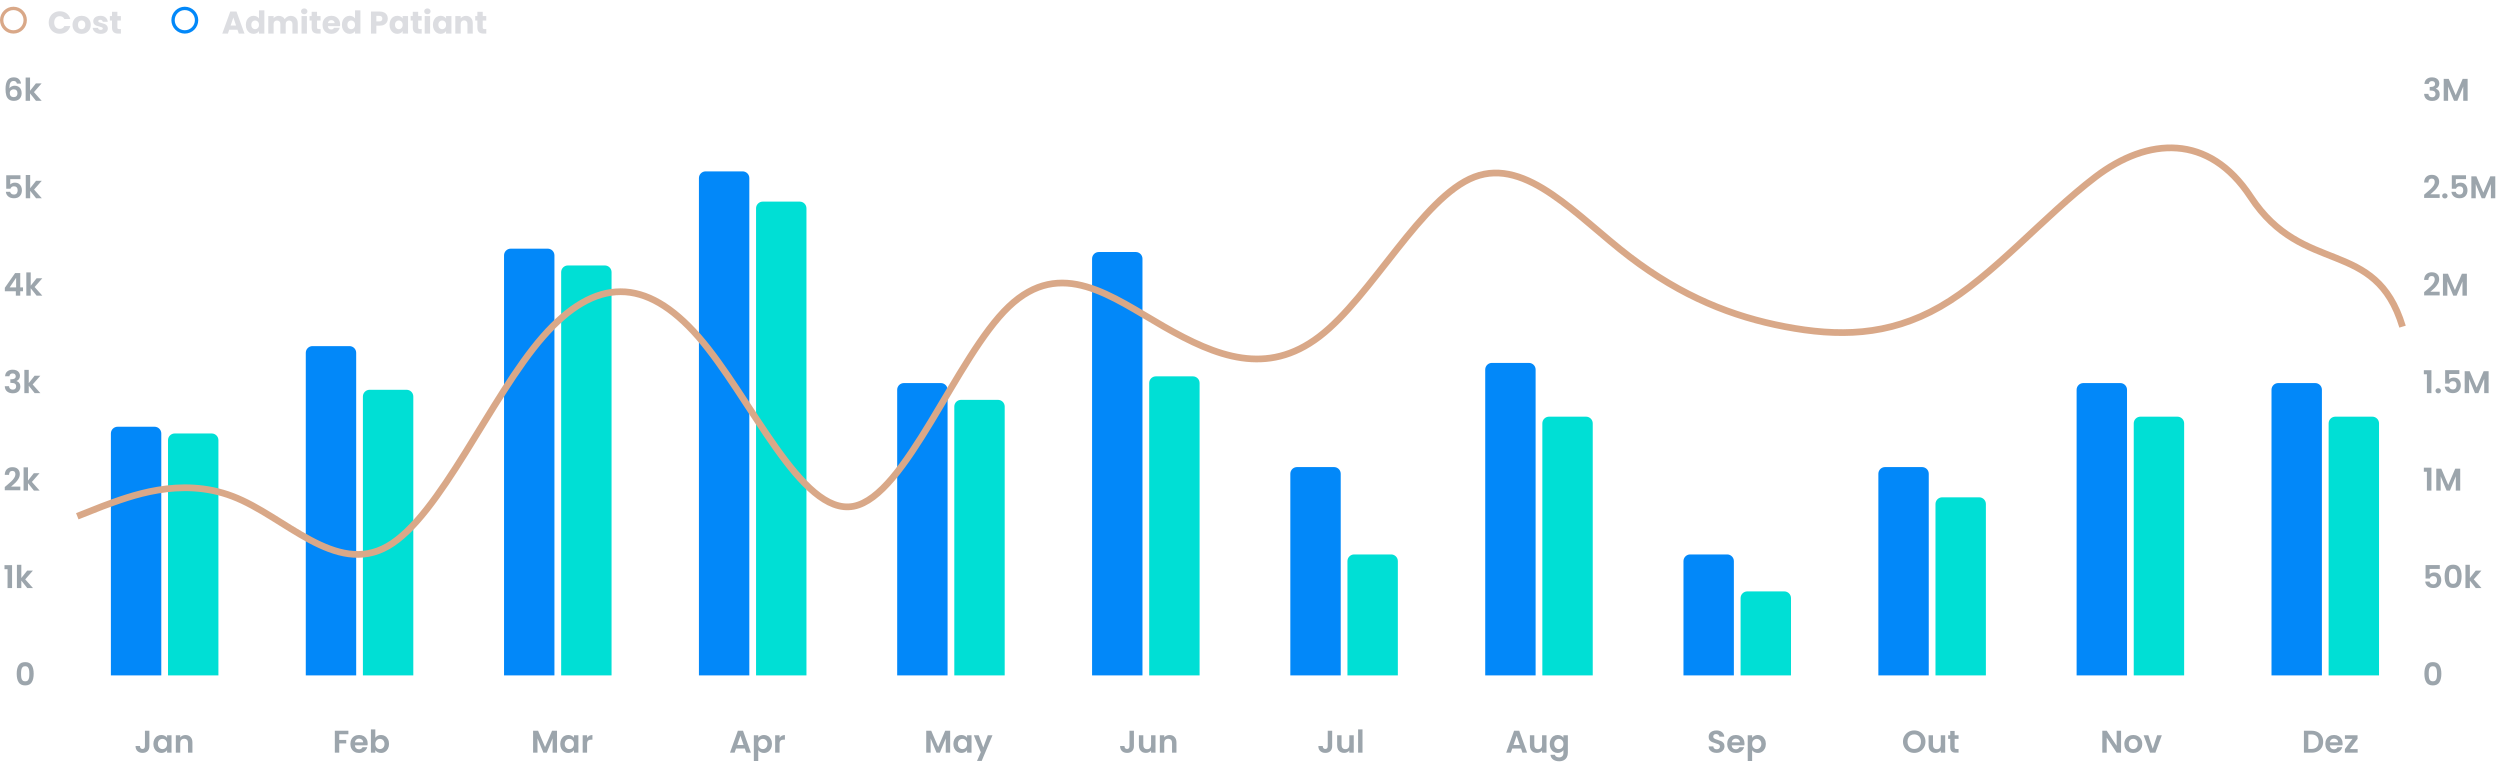 <svg width="744" height="228" viewBox="0 0 744 228" fill="none" xmlns="http://www.w3.org/2000/svg">
<path d="M33 129C33 127.895 33.895 127 35 127H46C47.105 127 48 127.895 48 129V201H33V129Z" fill="#0288F9"/>
<path d="M91 105C91 103.895 91.895 103 93 103H104C105.105 103 106 103.895 106 105V201H91V105Z" fill="#0288F9"/>
<path d="M150 76C150 74.895 150.895 74 152 74H163C164.105 74 165 74.895 165 76V201H150V76Z" fill="#0288F9"/>
<path d="M208 53C208 51.895 208.895 51 210 51H221C222.105 51 223 51.895 223 53V201H208V53Z" fill="#0288F9"/>
<path d="M267 116C267 114.895 267.895 114 269 114H280C281.105 114 282 114.895 282 116V201H267V116Z" fill="#0288F9"/>
<path d="M325 77C325 75.895 325.895 75 327 75H338C339.105 75 340 75.895 340 77V201H325V77Z" fill="#0288F9"/>
<path d="M384 141C384 139.895 384.895 139 386 139H397C398.105 139 399 139.895 399 141V201H384V141Z" fill="#0288F9"/>
<path d="M501 167C501 165.895 501.895 165 503 165H514C515.105 165 516 165.895 516 167V201H501V167Z" fill="#0288F9"/>
<path d="M559 141C559 139.895 559.895 139 561 139H572C573.105 139 574 139.895 574 141V201H559V141Z" fill="#0288F9"/>
<path d="M618 116C618 114.895 618.895 114 620 114H631C632.105 114 633 114.895 633 116V201H618V116Z" fill="#0288F9"/>
<path d="M676 116C676 114.895 676.895 114 678 114H689C690.105 114 691 114.895 691 116V201H676V116Z" fill="#0288F9"/>
<path d="M442 110C442 108.895 442.895 108 444 108H455C456.105 108 457 108.895 457 110V201H442V110Z" fill="#0288F9"/>
<path d="M50 131C50 129.895 50.895 129 52 129H63C64.105 129 65 129.895 65 131V201H50V131Z" fill="#00DFD5"/>
<path d="M108 118C108 116.895 108.895 116 110 116H121C122.105 116 123 116.895 123 118V201H108V118Z" fill="#00DFD5"/>
<path d="M167 81C167 79.895 167.895 79 169 79H180C181.105 79 182 79.895 182 81V201H167V81Z" fill="#00DFD5"/>
<path d="M225 62C225 60.895 225.895 60 227 60H238C239.105 60 240 60.895 240 62V201H225V62Z" fill="#00DFD5"/>
<path d="M284 121C284 119.895 284.895 119 286 119H297C298.105 119 299 119.895 299 121V201H284V121Z" fill="#00DFD5"/>
<path d="M342 114C342 112.895 342.895 112 344 112H355C356.105 112 357 112.895 357 114V201H342V114Z" fill="#00DFD5"/>
<path d="M401 167C401 165.895 401.895 165 403 165H414C415.105 165 416 165.895 416 167V201H401V167Z" fill="#00DFD5"/>
<path d="M518 178C518 176.895 518.895 176 520 176H531C532.105 176 533 176.895 533 178V201H518V178Z" fill="#00DFD5"/>
<path d="M576 150C576 148.895 576.895 148 578 148H589C590.105 148 591 148.895 591 150V201H576V150Z" fill="#00DFD5"/>
<path d="M635 126C635 124.895 635.895 124 637 124H648C649.105 124 650 124.895 650 126V201H635V126Z" fill="#00DFD5"/>
<path d="M693 126C693 124.895 693.895 124 695 124H706C707.105 124 708 124.895 708 126V201H693V126Z" fill="#00DFD5"/>
<path d="M459 126C459 124.895 459.895 124 461 124H472C473.105 124 474 124.895 474 126V201H459V126Z" fill="#00DFD5"/>
<path d="M23 153.64L30.508 150.67C38.593 147.7 53.608 141.76 69.2 147.7C84.793 153.64 99.808 171.46 115.4 162.55C130.993 153.64 146.007 118 161.6 100.18C177.192 82.36 192.208 82.36 207.8 100.18C223.393 118 238.407 153.64 254 150.67C269.592 147.7 284.607 106.12 300.2 91.27C315.792 76.42 330.807 88.3 346.4 97.21C361.992 106.12 377.008 112.06 392.6 100.18C408.193 88.3 423.207 58.6 438.8 52.66C454.392 46.72 469.407 64.54 485 76.42C500.592 88.3 515.607 94.24 531.2 97.21C546.792 100.18 561.807 100.18 577.4 91.27C592.992 82.36 608.007 64.54 623.6 52.66C639.192 40.78 657.368 39.656 669.8 58.6C685.392 82.36 706.915 70.48 715 97.21" stroke="#D9A888" stroke-width="2"/>
<path d="M5.033 24.881C4.971 24.619 4.862 24.423 4.706 24.292C4.556 24.161 4.338 24.095 4.051 24.095C3.62 24.095 3.302 24.27 3.096 24.619C2.897 24.962 2.794 25.524 2.787 26.304C2.937 26.054 3.155 25.861 3.442 25.723C3.729 25.58 4.041 25.508 4.378 25.508C4.784 25.508 5.143 25.596 5.454 25.77C5.766 25.945 6.01 26.201 6.184 26.538C6.359 26.868 6.446 27.267 6.446 27.735C6.446 28.178 6.356 28.575 6.175 28.924C6 29.267 5.741 29.535 5.398 29.729C5.055 29.922 4.647 30.019 4.172 30.019C3.524 30.019 3.012 29.875 2.638 29.588C2.27 29.301 2.011 28.902 1.861 28.39C1.717 27.873 1.646 27.236 1.646 26.481C1.646 25.34 1.842 24.479 2.235 23.898C2.628 23.312 3.249 23.019 4.098 23.019C4.753 23.019 5.261 23.197 5.623 23.552C5.985 23.908 6.194 24.351 6.25 24.881H5.033ZM4.079 26.584C3.748 26.584 3.471 26.681 3.246 26.874C3.021 27.068 2.909 27.349 2.909 27.717C2.909 28.085 3.012 28.375 3.218 28.587C3.43 28.799 3.726 28.905 4.107 28.905C4.444 28.905 4.709 28.802 4.902 28.596C5.102 28.39 5.202 28.113 5.202 27.763C5.202 27.402 5.105 27.115 4.912 26.902C4.725 26.69 4.447 26.584 4.079 26.584ZM10.701 30L8.942 27.791V30H7.632V23.075H8.942V27.015L10.682 24.816H12.386L10.102 27.417L12.404 30H10.701Z" fill="#9CA5AC"/>
<path d="M1.908 144.521C2.507 144.022 2.984 143.607 3.34 143.277C3.695 142.94 3.991 142.591 4.229 142.229C4.466 141.867 4.584 141.511 4.584 141.162C4.584 140.844 4.509 140.594 4.36 140.413C4.21 140.232 3.979 140.142 3.667 140.142C3.355 140.142 3.115 140.248 2.946 140.46C2.778 140.666 2.691 140.95 2.684 141.312H1.412C1.437 140.563 1.658 139.995 2.076 139.608C2.5 139.222 3.037 139.028 3.686 139.028C4.397 139.028 4.943 139.219 5.323 139.599C5.704 139.973 5.894 140.469 5.894 141.087C5.894 141.574 5.763 142.038 5.501 142.481C5.239 142.924 4.94 143.311 4.603 143.642C4.266 143.966 3.826 144.359 3.283 144.821H6.044V145.906H1.421V144.933L1.908 144.521ZM10.089 146L8.329 143.791V146H7.019V139.075H8.329V143.015L10.07 140.816H11.773L9.49 143.417L11.792 146H10.089Z" fill="#9CA5AC"/>
<path d="M1.44 86.671V85.642L4.5 81.262H6.025V85.529H6.849V86.671H6.025V88H4.715V86.671H1.44ZM4.799 82.666L2.881 85.529H4.799V82.666ZM10.902 88L9.143 85.791V88H7.833V81.075H9.143V85.015L10.883 82.816H12.587L10.303 85.417L12.605 88H10.902Z" fill="#9CA5AC"/>
<path d="M4.971 200.5C4.971 199.421 5.164 198.575 5.551 197.964C5.944 197.353 6.593 197.047 7.498 197.047C8.402 197.047 9.048 197.353 9.435 197.964C9.828 198.575 10.024 199.421 10.024 200.5C10.024 201.586 9.828 202.437 9.435 203.055C9.048 203.672 8.402 203.981 7.498 203.981C6.593 203.981 5.944 203.672 5.551 203.055C5.164 202.437 4.971 201.586 4.971 200.5ZM8.733 200.5C8.733 200.038 8.702 199.652 8.639 199.34C8.583 199.021 8.465 198.763 8.284 198.563C8.109 198.363 7.847 198.263 7.498 198.263C7.148 198.263 6.883 198.363 6.702 198.563C6.528 198.763 6.409 199.021 6.347 199.34C6.291 199.652 6.262 200.038 6.262 200.5C6.262 200.974 6.291 201.373 6.347 201.698C6.403 202.016 6.521 202.275 6.702 202.475C6.883 202.668 7.148 202.765 7.498 202.765C7.847 202.765 8.112 202.668 8.293 202.475C8.474 202.275 8.593 202.016 8.649 201.698C8.705 201.373 8.733 200.974 8.733 200.5Z" fill="#9CA5AC"/>
<path d="M6.081 53.31H3.049V54.91C3.18 54.748 3.368 54.617 3.611 54.517C3.854 54.411 4.113 54.358 4.388 54.358C4.887 54.358 5.295 54.468 5.614 54.686C5.932 54.904 6.163 55.185 6.306 55.528C6.45 55.865 6.521 56.227 6.521 56.614C6.521 57.331 6.315 57.908 5.904 58.345C5.498 58.782 4.918 59 4.163 59C3.452 59 2.884 58.822 2.46 58.467C2.036 58.111 1.795 57.646 1.739 57.072H3.012C3.068 57.322 3.193 57.521 3.386 57.671C3.586 57.821 3.839 57.896 4.144 57.896C4.512 57.896 4.79 57.78 4.977 57.55C5.164 57.319 5.258 57.013 5.258 56.632C5.258 56.246 5.161 55.952 4.968 55.753C4.781 55.547 4.503 55.444 4.135 55.444C3.873 55.444 3.655 55.509 3.48 55.64C3.305 55.772 3.18 55.946 3.106 56.164H1.852V52.159H6.081V53.31ZM10.738 59L8.978 56.791V59H7.668V52.075H8.978V56.015L10.719 53.816H12.422L10.139 56.417L12.441 59H10.738Z" fill="#9CA5AC"/>
<path d="M1.337 169.385V168.178H3.592V175H2.245V169.385H1.337ZM8.106 175L6.346 172.791V175H5.036V168.075H6.346V172.015L8.087 169.816H9.79L7.507 172.417L9.809 175H8.106Z" fill="#9CA5AC"/>
<path d="M1.515 111.975C1.546 111.351 1.764 110.87 2.17 110.534C2.582 110.19 3.121 110.019 3.789 110.019C4.244 110.019 4.634 110.1 4.958 110.262C5.283 110.418 5.526 110.633 5.688 110.908C5.857 111.176 5.941 111.482 5.941 111.825C5.941 112.218 5.838 112.552 5.632 112.826C5.433 113.095 5.192 113.275 4.912 113.369V113.406C5.274 113.519 5.554 113.718 5.754 114.005C5.96 114.292 6.063 114.66 6.063 115.11C6.063 115.484 5.975 115.818 5.801 116.111C5.632 116.404 5.38 116.635 5.043 116.803C4.712 116.966 4.313 117.047 3.845 117.047C3.14 117.047 2.566 116.869 2.123 116.513C1.68 116.158 1.446 115.634 1.421 114.941H2.694C2.706 115.247 2.809 115.493 3.003 115.681C3.202 115.861 3.474 115.952 3.817 115.952C4.135 115.952 4.378 115.865 4.547 115.69C4.721 115.509 4.809 115.278 4.809 114.997C4.809 114.623 4.69 114.355 4.453 114.193C4.216 114.03 3.848 113.949 3.349 113.949H3.078V112.873H3.349C4.235 112.873 4.678 112.577 4.678 111.984C4.678 111.716 4.597 111.507 4.434 111.357C4.278 111.207 4.051 111.132 3.751 111.132C3.458 111.132 3.23 111.214 3.068 111.376C2.912 111.532 2.822 111.731 2.797 111.975H1.515ZM10.317 117L8.558 114.791V117H7.248V110.075H8.558V114.015L10.299 111.816H12.002L9.718 114.417L12.02 117H10.317Z" fill="#9CA5AC"/>
<circle cx="4" cy="6" r="3.5" stroke="#D9A888"/>
<circle cx="55" cy="6" r="3.5" stroke="#0288F9"/>
<path d="M14.501 6.706C14.501 6.057 14.642 5.48 14.922 4.975C15.203 4.463 15.593 4.067 16.092 3.786C16.597 3.499 17.168 3.356 17.805 3.356C18.584 3.356 19.252 3.562 19.807 3.973C20.362 4.385 20.734 4.947 20.921 5.658H19.162C19.03 5.383 18.843 5.174 18.6 5.031C18.363 4.887 18.091 4.816 17.786 4.816C17.293 4.816 16.894 4.987 16.588 5.33C16.282 5.673 16.129 6.132 16.129 6.706C16.129 7.28 16.282 7.738 16.588 8.082C16.894 8.425 17.293 8.596 17.786 8.596C18.091 8.596 18.363 8.525 18.6 8.381C18.843 8.238 19.03 8.029 19.162 7.754H20.921C20.734 8.465 20.362 9.027 19.807 9.439C19.252 9.844 18.584 10.047 17.805 10.047C17.168 10.047 16.597 9.906 16.092 9.626C15.593 9.339 15.203 8.943 14.922 8.437C14.642 7.932 14.501 7.355 14.501 6.706ZM24.278 10.075C23.766 10.075 23.305 9.966 22.893 9.747C22.487 9.529 22.166 9.217 21.929 8.812C21.698 8.406 21.583 7.932 21.583 7.389C21.583 6.853 21.701 6.382 21.938 5.976C22.175 5.564 22.5 5.249 22.911 5.031C23.323 4.812 23.785 4.703 24.296 4.703C24.808 4.703 25.27 4.812 25.681 5.031C26.093 5.249 26.418 5.564 26.655 5.976C26.892 6.382 27.01 6.853 27.01 7.389C27.01 7.926 26.889 8.4 26.645 8.812C26.408 9.217 26.081 9.529 25.663 9.747C25.251 9.966 24.789 10.075 24.278 10.075ZM24.278 8.69C24.583 8.69 24.842 8.578 25.054 8.353C25.273 8.128 25.382 7.807 25.382 7.389C25.382 6.971 25.276 6.65 25.064 6.425C24.858 6.201 24.602 6.088 24.296 6.088C23.985 6.088 23.726 6.201 23.52 6.425C23.314 6.644 23.211 6.965 23.211 7.389C23.211 7.807 23.311 8.128 23.51 8.353C23.716 8.578 23.972 8.69 24.278 8.69ZM29.983 10.075C29.528 10.075 29.123 9.997 28.767 9.841C28.411 9.685 28.131 9.473 27.925 9.205C27.719 8.93 27.603 8.624 27.578 8.287H29.16C29.179 8.468 29.263 8.615 29.413 8.727C29.562 8.84 29.746 8.896 29.965 8.896C30.164 8.896 30.317 8.858 30.423 8.783C30.536 8.702 30.592 8.599 30.592 8.475C30.592 8.325 30.514 8.216 30.358 8.147C30.202 8.072 29.949 7.991 29.6 7.904C29.226 7.816 28.914 7.726 28.664 7.632C28.415 7.533 28.199 7.38 28.018 7.174C27.837 6.962 27.747 6.678 27.747 6.322C27.747 6.023 27.828 5.751 27.99 5.508C28.159 5.259 28.402 5.062 28.72 4.919C29.045 4.775 29.428 4.703 29.871 4.703C30.526 4.703 31.041 4.866 31.415 5.19C31.796 5.514 32.014 5.945 32.07 6.481H30.592C30.567 6.3 30.486 6.157 30.349 6.051C30.218 5.945 30.043 5.892 29.824 5.892C29.637 5.892 29.494 5.929 29.394 6.004C29.294 6.073 29.244 6.169 29.244 6.294C29.244 6.444 29.322 6.556 29.478 6.631C29.64 6.706 29.89 6.781 30.227 6.856C30.614 6.955 30.929 7.055 31.172 7.155C31.415 7.249 31.627 7.405 31.808 7.623C31.995 7.835 32.092 8.122 32.098 8.484C32.098 8.79 32.011 9.064 31.836 9.307C31.668 9.545 31.422 9.732 31.097 9.869C30.779 10.006 30.408 10.075 29.983 10.075ZM35.988 8.643V10H35.174C34.593 10 34.141 9.86 33.817 9.579C33.492 9.292 33.33 8.827 33.33 8.185V6.107H32.694V4.778H33.33V3.505H34.93V4.778H35.978V6.107H34.93V8.203C34.93 8.359 34.968 8.472 35.043 8.54C35.117 8.609 35.242 8.643 35.417 8.643H35.988Z" fill="#DCDDE1"/>
<path d="M70.67 8.84H68.218L67.825 10H66.15L68.527 3.431H70.38L72.757 10H71.063L70.67 8.84ZM70.258 7.604L69.444 5.199L68.639 7.604H70.258ZM73.162 7.38C73.162 6.843 73.262 6.372 73.461 5.967C73.667 5.561 73.945 5.249 74.294 5.031C74.644 4.812 75.033 4.703 75.464 4.703C75.807 4.703 76.119 4.775 76.4 4.919C76.687 5.062 76.911 5.255 77.073 5.499V3.075H78.674V10H77.073V9.251C76.924 9.501 76.709 9.701 76.428 9.85C76.153 10 75.832 10.075 75.464 10.075C75.033 10.075 74.644 9.966 74.294 9.747C73.945 9.523 73.667 9.208 73.461 8.802C73.262 8.39 73.162 7.916 73.162 7.38ZM77.073 7.389C77.073 6.99 76.961 6.675 76.737 6.444C76.518 6.213 76.25 6.098 75.932 6.098C75.614 6.098 75.342 6.213 75.118 6.444C74.899 6.669 74.79 6.98 74.79 7.38C74.79 7.779 74.899 8.097 75.118 8.334C75.342 8.565 75.614 8.681 75.932 8.681C76.25 8.681 76.518 8.565 76.737 8.334C76.961 8.103 77.073 7.788 77.073 7.389ZM86.494 4.722C87.143 4.722 87.658 4.919 88.038 5.312C88.425 5.705 88.619 6.251 88.619 6.949V10H87.028V7.165C87.028 6.828 86.937 6.569 86.756 6.388C86.582 6.201 86.338 6.107 86.026 6.107C85.715 6.107 85.468 6.201 85.287 6.388C85.112 6.569 85.025 6.828 85.025 7.165V10H83.434V7.165C83.434 6.828 83.344 6.569 83.163 6.388C82.988 6.201 82.745 6.107 82.433 6.107C82.121 6.107 81.875 6.201 81.694 6.388C81.519 6.569 81.432 6.828 81.432 7.165V10H79.831V4.778H81.432V5.433C81.594 5.215 81.806 5.043 82.068 4.919C82.33 4.788 82.626 4.722 82.957 4.722C83.35 4.722 83.699 4.806 84.005 4.975C84.317 5.143 84.56 5.383 84.735 5.695C84.916 5.408 85.162 5.174 85.474 4.993C85.786 4.812 86.126 4.722 86.494 4.722ZM90.543 4.235C90.262 4.235 90.031 4.154 89.85 3.992C89.675 3.824 89.588 3.618 89.588 3.374C89.588 3.125 89.675 2.919 89.85 2.757C90.031 2.588 90.262 2.504 90.543 2.504C90.817 2.504 91.042 2.588 91.216 2.757C91.397 2.919 91.488 3.125 91.488 3.374C91.488 3.618 91.397 3.824 91.216 3.992C91.042 4.154 90.817 4.235 90.543 4.235ZM91.338 4.778V10H89.738V4.778H91.338ZM95.408 8.643V10H94.594C94.014 10 93.561 9.86 93.237 9.579C92.913 9.292 92.75 8.827 92.75 8.185V6.107H92.114V4.778H92.75V3.505H94.351V4.778H95.399V6.107H94.351V8.203C94.351 8.359 94.388 8.472 94.463 8.54C94.538 8.609 94.663 8.643 94.837 8.643H95.408ZM101.222 7.305C101.222 7.455 101.212 7.611 101.194 7.773H97.572C97.597 8.097 97.7 8.347 97.881 8.521C98.068 8.69 98.296 8.774 98.564 8.774C98.963 8.774 99.241 8.606 99.397 8.269H101.1C101.013 8.612 100.854 8.921 100.623 9.195C100.398 9.47 100.114 9.685 99.771 9.841C99.428 9.997 99.044 10.075 98.62 10.075C98.109 10.075 97.653 9.966 97.254 9.747C96.855 9.529 96.543 9.217 96.318 8.812C96.094 8.406 95.981 7.932 95.981 7.389C95.981 6.846 96.091 6.372 96.309 5.967C96.533 5.561 96.845 5.249 97.245 5.031C97.644 4.812 98.102 4.703 98.62 4.703C99.126 4.703 99.575 4.809 99.968 5.021C100.361 5.234 100.667 5.536 100.885 5.929C101.11 6.322 101.222 6.781 101.222 7.305ZM99.584 6.884C99.584 6.609 99.491 6.391 99.303 6.229C99.116 6.066 98.882 5.985 98.602 5.985C98.333 5.985 98.106 6.063 97.918 6.219C97.737 6.375 97.625 6.597 97.582 6.884H99.584ZM101.748 7.38C101.748 6.843 101.848 6.372 102.047 5.967C102.253 5.561 102.531 5.249 102.88 5.031C103.23 4.812 103.619 4.703 104.05 4.703C104.393 4.703 104.705 4.775 104.986 4.919C105.273 5.062 105.497 5.255 105.66 5.499V3.075H107.26V10H105.66V9.251C105.51 9.501 105.295 9.701 105.014 9.85C104.739 10 104.418 10.075 104.05 10.075C103.619 10.075 103.23 9.966 102.88 9.747C102.531 9.523 102.253 9.208 102.047 8.802C101.848 8.39 101.748 7.916 101.748 7.38ZM105.66 7.389C105.66 6.99 105.547 6.675 105.323 6.444C105.104 6.213 104.836 6.098 104.518 6.098C104.2 6.098 103.928 6.213 103.704 6.444C103.485 6.669 103.376 6.98 103.376 7.38C103.376 7.779 103.485 8.097 103.704 8.334C103.928 8.565 104.2 8.681 104.518 8.681C104.836 8.681 105.104 8.565 105.323 8.334C105.547 8.103 105.66 7.788 105.66 7.389ZM115.407 5.546C115.407 5.926 115.32 6.275 115.145 6.594C114.97 6.906 114.702 7.158 114.34 7.352C113.978 7.545 113.529 7.642 112.993 7.642H112.001V10H110.401V3.431H112.993C113.517 3.431 113.96 3.521 114.322 3.702C114.683 3.883 114.955 4.132 115.136 4.451C115.317 4.769 115.407 5.134 115.407 5.546ZM112.871 6.369C113.177 6.369 113.405 6.297 113.554 6.154C113.704 6.01 113.779 5.808 113.779 5.546C113.779 5.284 113.704 5.081 113.554 4.937C113.405 4.794 113.177 4.722 112.871 4.722H112.001V6.369H112.871ZM115.922 7.38C115.922 6.843 116.022 6.372 116.222 5.967C116.427 5.561 116.705 5.249 117.054 5.031C117.404 4.812 117.794 4.703 118.224 4.703C118.592 4.703 118.914 4.778 119.188 4.928C119.469 5.078 119.684 5.274 119.834 5.517V4.778H121.434V10H119.834V9.261C119.678 9.504 119.459 9.701 119.179 9.85C118.904 10 118.583 10.075 118.215 10.075C117.791 10.075 117.404 9.966 117.054 9.747C116.705 9.523 116.427 9.208 116.222 8.802C116.022 8.39 115.922 7.916 115.922 7.38ZM119.834 7.389C119.834 6.99 119.721 6.675 119.497 6.444C119.278 6.213 119.01 6.098 118.692 6.098C118.374 6.098 118.102 6.213 117.878 6.444C117.66 6.669 117.55 6.98 117.55 7.38C117.55 7.779 117.66 8.097 117.878 8.334C118.102 8.565 118.374 8.681 118.692 8.681C119.01 8.681 119.278 8.565 119.497 8.334C119.721 8.103 119.834 7.788 119.834 7.389ZM125.502 8.643V10H124.688C124.108 10 123.655 9.86 123.331 9.579C123.007 9.292 122.844 8.827 122.844 8.185V6.107H122.208V4.778H122.844V3.505H124.445V4.778H125.493V6.107H124.445V8.203C124.445 8.359 124.482 8.472 124.557 8.54C124.632 8.609 124.757 8.643 124.931 8.643H125.502ZM127.198 4.235C126.917 4.235 126.687 4.154 126.506 3.992C126.331 3.824 126.244 3.618 126.244 3.374C126.244 3.125 126.331 2.919 126.506 2.757C126.687 2.588 126.917 2.504 127.198 2.504C127.473 2.504 127.697 2.588 127.872 2.757C128.053 2.919 128.143 3.125 128.143 3.374C128.143 3.618 128.053 3.824 127.872 3.992C127.697 4.154 127.473 4.235 127.198 4.235ZM127.994 4.778V10H126.393V4.778H127.994ZM128.835 7.38C128.835 6.843 128.935 6.372 129.135 5.967C129.34 5.561 129.618 5.249 129.967 5.031C130.317 4.812 130.707 4.703 131.137 4.703C131.505 4.703 131.827 4.778 132.101 4.928C132.382 5.078 132.597 5.274 132.747 5.517V4.778H134.347V10H132.747V9.261C132.591 9.504 132.372 9.701 132.092 9.85C131.817 10 131.496 10.075 131.128 10.075C130.704 10.075 130.317 9.966 129.967 9.747C129.618 9.523 129.34 9.208 129.135 8.802C128.935 8.39 128.835 7.916 128.835 7.38ZM132.747 7.389C132.747 6.99 132.635 6.675 132.41 6.444C132.192 6.213 131.923 6.098 131.605 6.098C131.287 6.098 131.016 6.213 130.791 6.444C130.573 6.669 130.463 6.98 130.463 7.38C130.463 7.779 130.573 8.097 130.791 8.334C131.016 8.565 131.287 8.681 131.605 8.681C131.923 8.681 132.192 8.565 132.41 8.334C132.635 8.103 132.747 7.788 132.747 7.389ZM138.686 4.722C139.298 4.722 139.784 4.922 140.146 5.321C140.514 5.714 140.698 6.257 140.698 6.949V10H139.108V7.165C139.108 6.815 139.017 6.544 138.836 6.35C138.655 6.157 138.412 6.06 138.106 6.06C137.801 6.06 137.557 6.157 137.376 6.35C137.195 6.544 137.105 6.815 137.105 7.165V10H135.505V4.778H137.105V5.471C137.267 5.24 137.486 5.059 137.76 4.928C138.035 4.791 138.343 4.722 138.686 4.722ZM144.721 8.643V10H143.907C143.326 10 142.874 9.86 142.55 9.579C142.225 9.292 142.063 8.827 142.063 8.185V6.107H141.427V4.778H142.063V3.505H143.663V4.778H144.711V6.107H143.663V8.203C143.663 8.359 143.701 8.472 143.776 8.54C143.851 8.609 143.975 8.643 144.15 8.643H144.721Z" fill="#DCDDE1"/>
<path d="M44.455 217.468V222.054C44.455 222.69 44.27 223.186 43.902 223.541C43.534 223.891 43.041 224.066 42.424 224.066C41.8 224.066 41.294 223.885 40.908 223.523C40.527 223.161 40.337 222.656 40.337 222.007H41.647C41.653 222.287 41.719 222.506 41.843 222.662C41.975 222.818 42.162 222.896 42.405 222.896C42.642 222.896 42.823 222.821 42.948 222.671C43.073 222.521 43.135 222.316 43.135 222.054V217.468H44.455ZM45.646 221.389C45.646 220.865 45.749 220.4 45.955 219.995C46.167 219.589 46.451 219.277 46.806 219.059C47.168 218.841 47.571 218.731 48.014 218.731C48.4 218.731 48.737 218.809 49.024 218.965C49.317 219.121 49.551 219.318 49.726 219.555V218.816H51.045V224H49.726V223.242C49.557 223.485 49.324 223.688 49.024 223.85C48.731 224.006 48.391 224.084 48.004 224.084C47.567 224.084 47.168 223.972 46.806 223.747C46.451 223.523 46.167 223.208 45.955 222.802C45.749 222.39 45.646 221.919 45.646 221.389ZM49.726 221.408C49.726 221.09 49.664 220.818 49.539 220.594C49.414 220.363 49.246 220.188 49.033 220.07C48.821 219.945 48.594 219.882 48.35 219.882C48.107 219.882 47.882 219.942 47.677 220.06C47.471 220.179 47.302 220.353 47.171 220.584C47.046 220.809 46.984 221.077 46.984 221.389C46.984 221.701 47.046 221.976 47.171 222.213C47.302 222.443 47.471 222.621 47.677 222.746C47.889 222.871 48.113 222.933 48.35 222.933C48.594 222.933 48.821 222.874 49.033 222.755C49.246 222.631 49.414 222.456 49.539 222.231C49.664 222 49.726 221.726 49.726 221.408ZM55.198 218.741C55.816 218.741 56.315 218.937 56.695 219.33C57.076 219.717 57.266 220.26 57.266 220.959V224H55.956V221.136C55.956 220.725 55.853 220.41 55.647 220.191C55.441 219.967 55.16 219.854 54.805 219.854C54.443 219.854 54.156 219.967 53.944 220.191C53.738 220.41 53.635 220.725 53.635 221.136V224H52.325V218.816H53.635V219.461C53.81 219.237 54.031 219.062 54.3 218.937C54.574 218.806 54.874 218.741 55.198 218.741Z" fill="#9CA5AC"/>
<path d="M103.679 217.468V218.526H100.956V220.201H103.043V221.239H100.956V224H99.646V217.468H103.679ZM109.427 221.296C109.427 221.483 109.415 221.651 109.39 221.801H105.6C105.631 222.175 105.762 222.468 105.993 222.681C106.224 222.893 106.508 222.999 106.845 222.999C107.331 222.999 107.678 222.79 107.883 222.372H109.296C109.147 222.871 108.86 223.283 108.436 223.607C108.011 223.925 107.49 224.084 106.873 224.084C106.374 224.084 105.924 223.975 105.525 223.757C105.132 223.532 104.823 223.217 104.599 222.812C104.38 222.406 104.271 221.938 104.271 221.408C104.271 220.871 104.38 220.4 104.599 219.995C104.817 219.589 105.123 219.277 105.516 219.059C105.909 218.841 106.361 218.731 106.873 218.731C107.366 218.731 107.805 218.837 108.192 219.05C108.585 219.262 108.888 219.564 109.1 219.957C109.318 220.344 109.427 220.79 109.427 221.296ZM108.071 220.921C108.064 220.584 107.943 220.316 107.706 220.116C107.469 219.911 107.178 219.808 106.835 219.808C106.511 219.808 106.236 219.907 106.012 220.107C105.793 220.3 105.659 220.572 105.609 220.921H108.071ZM111.694 219.574C111.862 219.324 112.093 219.121 112.386 218.965C112.686 218.809 113.026 218.731 113.406 218.731C113.849 218.731 114.249 218.841 114.604 219.059C114.966 219.277 115.25 219.589 115.456 219.995C115.668 220.394 115.774 220.859 115.774 221.389C115.774 221.919 115.668 222.39 115.456 222.802C115.25 223.208 114.966 223.523 114.604 223.747C114.249 223.972 113.849 224.084 113.406 224.084C113.02 224.084 112.68 224.009 112.386 223.86C112.099 223.704 111.869 223.504 111.694 223.261V224H110.384V217.075H111.694V219.574ZM114.436 221.389C114.436 221.077 114.37 220.809 114.239 220.584C114.115 220.353 113.946 220.179 113.734 220.06C113.528 219.942 113.303 219.882 113.06 219.882C112.823 219.882 112.598 219.945 112.386 220.07C112.181 220.188 112.012 220.363 111.881 220.594C111.756 220.824 111.694 221.096 111.694 221.408C111.694 221.72 111.756 221.991 111.881 222.222C112.012 222.453 112.181 222.631 112.386 222.755C112.598 222.874 112.823 222.933 113.06 222.933C113.303 222.933 113.528 222.871 113.734 222.746C113.946 222.621 114.115 222.443 114.239 222.213C114.37 221.982 114.436 221.707 114.436 221.389Z" fill="#9CA5AC"/>
<path d="M165.767 217.468V224H164.457V219.751L162.707 224H161.715L159.956 219.751V224H158.646V217.468H160.134L162.211 222.325L164.289 217.468H165.767ZM166.726 221.389C166.726 220.865 166.829 220.4 167.034 219.995C167.247 219.589 167.53 219.277 167.886 219.059C168.248 218.841 168.65 218.731 169.093 218.731C169.48 218.731 169.817 218.809 170.104 218.965C170.397 219.121 170.631 219.318 170.806 219.555V218.816H172.125V224H170.806V223.242C170.637 223.485 170.403 223.688 170.104 223.85C169.811 224.006 169.471 224.084 169.084 224.084C168.647 224.084 168.248 223.972 167.886 223.747C167.53 223.523 167.247 223.208 167.034 222.802C166.829 222.39 166.726 221.919 166.726 221.389ZM170.806 221.408C170.806 221.09 170.743 220.818 170.619 220.594C170.494 220.363 170.325 220.188 170.113 220.07C169.901 219.945 169.673 219.882 169.43 219.882C169.187 219.882 168.962 219.942 168.756 220.06C168.55 220.179 168.382 220.353 168.251 220.584C168.126 220.809 168.064 221.077 168.064 221.389C168.064 221.701 168.126 221.976 168.251 222.213C168.382 222.443 168.55 222.621 168.756 222.746C168.968 222.871 169.193 222.933 169.43 222.933C169.673 222.933 169.901 222.874 170.113 222.755C170.325 222.631 170.494 222.456 170.619 222.231C170.743 222 170.806 221.726 170.806 221.408ZM174.715 219.62C174.883 219.346 175.102 219.131 175.37 218.975C175.645 218.819 175.956 218.741 176.306 218.741V220.116H175.96C175.548 220.116 175.236 220.213 175.024 220.406C174.818 220.6 174.715 220.937 174.715 221.417V224H173.405V218.816H174.715V219.62Z" fill="#9CA5AC"/>
<path d="M221.651 222.755H219.049L218.619 224H217.243L219.592 217.459H221.118L223.466 224H222.081L221.651 222.755ZM221.295 221.707L220.35 218.975L219.405 221.707H221.295ZM225.655 219.564C225.823 219.327 226.054 219.131 226.347 218.975C226.647 218.812 226.987 218.731 227.367 218.731C227.81 218.731 228.209 218.841 228.565 219.059C228.927 219.277 229.211 219.589 229.417 219.995C229.629 220.394 229.735 220.859 229.735 221.389C229.735 221.919 229.629 222.39 229.417 222.802C229.211 223.208 228.927 223.523 228.565 223.747C228.209 223.972 227.81 224.084 227.367 224.084C226.987 224.084 226.65 224.006 226.356 223.85C226.069 223.694 225.835 223.498 225.655 223.261V226.471H224.344V218.816H225.655V219.564ZM228.396 221.389C228.396 221.077 228.331 220.809 228.2 220.584C228.075 220.353 227.907 220.179 227.695 220.06C227.489 219.942 227.264 219.882 227.021 219.882C226.784 219.882 226.559 219.945 226.347 220.07C226.141 220.188 225.973 220.363 225.842 220.594C225.717 220.824 225.655 221.096 225.655 221.408C225.655 221.72 225.717 221.991 225.842 222.222C225.973 222.453 226.141 222.631 226.347 222.755C226.559 222.874 226.784 222.933 227.021 222.933C227.264 222.933 227.489 222.871 227.695 222.746C227.907 222.621 228.075 222.443 228.2 222.213C228.331 221.982 228.396 221.707 228.396 221.389ZM231.997 219.62C232.165 219.346 232.384 219.131 232.652 218.975C232.926 218.819 233.238 218.741 233.588 218.741V220.116H233.241C232.83 220.116 232.518 220.213 232.306 220.406C232.1 220.6 231.997 220.937 231.997 221.417V224H230.687V218.816H231.997V219.62Z" fill="#9CA5AC"/>
<path d="M282.767 217.468V224H281.457V219.751L279.707 224H278.715L276.956 219.751V224H275.646V217.468H277.134L279.211 222.325L281.289 217.468H282.767ZM283.726 221.389C283.726 220.865 283.829 220.4 284.034 219.995C284.247 219.589 284.53 219.277 284.886 219.059C285.248 218.841 285.65 218.731 286.093 218.731C286.48 218.731 286.817 218.809 287.104 218.965C287.397 219.121 287.631 219.318 287.806 219.555V218.816H289.125V224H287.806V223.242C287.637 223.485 287.403 223.688 287.104 223.85C286.811 224.006 286.471 224.084 286.084 224.084C285.647 224.084 285.248 223.972 284.886 223.747C284.53 223.523 284.247 223.208 284.034 222.802C283.829 222.39 283.726 221.919 283.726 221.389ZM287.806 221.408C287.806 221.09 287.743 220.818 287.619 220.594C287.494 220.363 287.325 220.188 287.113 220.07C286.901 219.945 286.673 219.882 286.43 219.882C286.187 219.882 285.962 219.942 285.756 220.06C285.55 220.179 285.382 220.353 285.251 220.584C285.126 220.809 285.064 221.077 285.064 221.389C285.064 221.701 285.126 221.976 285.251 222.213C285.382 222.443 285.55 222.621 285.756 222.746C285.968 222.871 286.193 222.933 286.43 222.933C286.673 222.933 286.901 222.874 287.113 222.755C287.325 222.631 287.494 222.456 287.619 222.231C287.743 222 287.806 221.726 287.806 221.408ZM295.365 218.816L292.155 226.452H290.76L291.883 223.869L289.806 218.816H291.275L292.613 222.437L293.97 218.816H295.365Z" fill="#9CA5AC"/>
<path d="M337.454 217.468V222.054C337.454 222.69 337.27 223.186 336.902 223.541C336.534 223.891 336.041 224.066 335.424 224.066C334.8 224.066 334.295 223.885 333.908 223.523C333.527 223.161 333.337 222.656 333.337 222.007H334.647C334.653 222.287 334.719 222.506 334.844 222.662C334.975 222.818 335.162 222.896 335.405 222.896C335.642 222.896 335.823 222.821 335.948 222.671C336.073 222.521 336.135 222.316 336.135 222.054V217.468H337.454ZM343.877 218.816V224H342.558V223.345C342.389 223.57 342.168 223.747 341.893 223.878C341.625 224.003 341.332 224.066 341.013 224.066C340.608 224.066 340.249 223.981 339.937 223.813C339.625 223.638 339.379 223.385 339.198 223.055C339.023 222.718 338.936 222.319 338.936 221.857V218.816H340.246V221.67C340.246 222.082 340.349 222.4 340.555 222.624C340.761 222.843 341.042 222.952 341.397 222.952C341.759 222.952 342.043 222.843 342.249 222.624C342.455 222.4 342.558 222.082 342.558 221.67V218.816H343.877ZM348.043 218.741C348.66 218.741 349.159 218.937 349.54 219.33C349.92 219.717 350.111 220.26 350.111 220.959V224H348.801V221.136C348.801 220.725 348.698 220.41 348.492 220.191C348.286 219.967 348.005 219.854 347.65 219.854C347.288 219.854 347.001 219.967 346.789 220.191C346.583 220.41 346.48 220.725 346.48 221.136V224H345.17V218.816H346.48V219.461C346.655 219.237 346.876 219.062 347.144 218.937C347.419 218.806 347.718 218.741 348.043 218.741Z" fill="#9CA5AC"/>
<path d="M396.454 217.468V222.054C396.454 222.69 396.27 223.186 395.902 223.541C395.534 223.891 395.041 224.066 394.424 224.066C393.8 224.066 393.295 223.885 392.908 223.523C392.527 223.161 392.337 222.656 392.337 222.007H393.647C393.653 222.287 393.719 222.506 393.844 222.662C393.975 222.818 394.162 222.896 394.405 222.896C394.642 222.896 394.823 222.821 394.948 222.671C395.073 222.521 395.135 222.316 395.135 222.054V217.468H396.454ZM402.877 218.816V224H401.558V223.345C401.389 223.57 401.168 223.747 400.893 223.878C400.625 224.003 400.332 224.066 400.013 224.066C399.608 224.066 399.249 223.981 398.937 223.813C398.625 223.638 398.379 223.385 398.198 223.055C398.023 222.718 397.936 222.319 397.936 221.857V218.816H399.246V221.67C399.246 222.082 399.349 222.4 399.555 222.624C399.761 222.843 400.042 222.952 400.397 222.952C400.759 222.952 401.043 222.843 401.249 222.624C401.455 222.4 401.558 222.082 401.558 221.67V218.816H402.877ZM405.48 217.075V224H404.17V217.075H405.48Z" fill="#9CA5AC"/>
<path d="M452.651 222.755H450.049L449.619 224H448.243L450.592 217.459H452.118L454.466 224H453.081L452.651 222.755ZM452.295 221.707L451.35 218.975L450.405 221.707H452.295ZM460.239 218.816V224H458.919V223.345C458.751 223.57 458.529 223.747 458.255 223.878C457.987 224.003 457.693 224.066 457.375 224.066C456.97 224.066 456.611 223.981 456.299 223.813C455.987 223.638 455.741 223.385 455.56 223.055C455.385 222.718 455.298 222.319 455.298 221.857V218.816H456.608V221.67C456.608 222.082 456.711 222.4 456.917 222.624C457.122 222.843 457.403 222.952 457.759 222.952C458.121 222.952 458.405 222.843 458.61 222.624C458.816 222.4 458.919 222.082 458.919 221.67V218.816H460.239ZM463.562 218.731C463.949 218.731 464.289 218.809 464.582 218.965C464.875 219.115 465.106 219.312 465.275 219.555V218.816H466.594V224.037C466.594 224.518 466.497 224.945 466.304 225.319C466.111 225.7 465.82 226 465.434 226.218C465.047 226.442 464.579 226.555 464.03 226.555C463.294 226.555 462.689 226.383 462.215 226.04C461.747 225.697 461.481 225.229 461.419 224.636H462.72C462.788 224.873 462.935 225.061 463.16 225.198C463.391 225.341 463.668 225.413 463.993 225.413C464.373 225.413 464.682 225.298 464.919 225.067C465.156 224.842 465.275 224.499 465.275 224.037V223.233C465.106 223.476 464.872 223.679 464.573 223.841C464.28 224.003 463.943 224.084 463.562 224.084C463.125 224.084 462.726 223.972 462.364 223.747C462.002 223.523 461.715 223.208 461.503 222.802C461.297 222.39 461.194 221.919 461.194 221.389C461.194 220.865 461.297 220.4 461.503 219.995C461.715 219.589 461.999 219.277 462.355 219.059C462.717 218.841 463.119 218.731 463.562 218.731ZM465.275 221.408C465.275 221.09 465.212 220.818 465.087 220.594C464.963 220.363 464.794 220.188 464.582 220.07C464.37 219.945 464.142 219.882 463.899 219.882C463.656 219.882 463.431 219.942 463.225 220.06C463.019 220.179 462.851 220.353 462.72 220.584C462.595 220.809 462.533 221.077 462.533 221.389C462.533 221.701 462.595 221.976 462.72 222.213C462.851 222.443 463.019 222.621 463.225 222.746C463.437 222.871 463.662 222.933 463.899 222.933C464.142 222.933 464.37 222.874 464.582 222.755C464.794 222.631 464.963 222.456 465.087 222.231C465.212 222 465.275 221.726 465.275 221.408Z" fill="#9CA5AC"/>
<path d="M510.901 224.066C510.446 224.066 510.034 223.988 509.666 223.832C509.304 223.676 509.017 223.451 508.805 223.158C508.593 222.865 508.484 222.518 508.477 222.119H509.881C509.9 222.387 509.993 222.599 510.162 222.755C510.336 222.911 510.573 222.989 510.873 222.989C511.179 222.989 511.419 222.918 511.594 222.774C511.768 222.624 511.856 222.431 511.856 222.194C511.856 222 511.796 221.841 511.678 221.717C511.559 221.592 511.409 221.495 511.229 221.427C511.054 221.352 510.811 221.271 510.499 221.183C510.074 221.058 509.728 220.937 509.46 220.818C509.198 220.693 508.97 220.509 508.777 220.266C508.59 220.017 508.496 219.686 508.496 219.274C508.496 218.887 508.593 218.55 508.786 218.263C508.979 217.977 509.251 217.758 509.6 217.608C509.95 217.452 510.349 217.374 510.798 217.374C511.472 217.374 512.018 217.54 512.436 217.87C512.86 218.195 513.094 218.65 513.138 219.237H511.696C511.684 219.012 511.587 218.828 511.406 218.685C511.232 218.535 510.998 218.46 510.704 218.46C510.449 218.46 510.243 218.526 510.087 218.657C509.937 218.788 509.862 218.978 509.862 219.227C509.862 219.402 509.918 219.549 510.031 219.667C510.149 219.78 510.293 219.873 510.461 219.948C510.636 220.017 510.879 220.098 511.191 220.191C511.615 220.316 511.962 220.441 512.23 220.566C512.498 220.69 512.729 220.878 512.922 221.127C513.116 221.377 513.212 221.704 513.212 222.11C513.212 222.459 513.122 222.783 512.941 223.083C512.76 223.382 512.495 223.623 512.146 223.803C511.796 223.978 511.381 224.066 510.901 224.066ZM519.168 221.296C519.168 221.483 519.155 221.651 519.13 221.801H515.34C515.371 222.175 515.502 222.468 515.733 222.681C515.964 222.893 516.248 222.999 516.585 222.999C517.071 222.999 517.418 222.79 517.624 222.372H519.037C518.887 222.871 518.6 223.283 518.176 223.607C517.752 223.925 517.231 224.084 516.613 224.084C516.114 224.084 515.665 223.975 515.265 223.757C514.872 223.532 514.564 223.217 514.339 222.812C514.121 222.406 514.011 221.938 514.011 221.408C514.011 220.871 514.121 220.4 514.339 219.995C514.557 219.589 514.863 219.277 515.256 219.059C515.649 218.841 516.101 218.731 516.613 218.731C517.106 218.731 517.546 218.837 517.932 219.05C518.325 219.262 518.628 219.564 518.84 219.957C519.059 220.344 519.168 220.79 519.168 221.296ZM517.811 220.921C517.805 220.584 517.683 220.316 517.446 220.116C517.209 219.911 516.919 219.808 516.576 219.808C516.251 219.808 515.977 219.907 515.752 220.107C515.534 220.3 515.4 220.572 515.35 220.921H517.811ZM521.434 219.564C521.603 219.327 521.833 219.131 522.127 218.975C522.426 218.812 522.766 218.731 523.147 218.731C523.59 218.731 523.989 218.841 524.344 219.059C524.706 219.277 524.99 219.589 525.196 219.995C525.408 220.394 525.514 220.859 525.514 221.389C525.514 221.919 525.408 222.39 525.196 222.802C524.99 223.208 524.706 223.523 524.344 223.747C523.989 223.972 523.59 224.084 523.147 224.084C522.766 224.084 522.429 224.006 522.136 223.85C521.849 223.694 521.615 223.498 521.434 223.261V226.471H520.124V218.816H521.434V219.564ZM524.176 221.389C524.176 221.077 524.111 220.809 523.98 220.584C523.855 220.353 523.686 220.179 523.474 220.06C523.268 219.942 523.044 219.882 522.8 219.882C522.563 219.882 522.339 219.945 522.127 220.07C521.921 220.188 521.752 220.363 521.621 220.594C521.497 220.824 521.434 221.096 521.434 221.408C521.434 221.72 521.497 221.991 521.621 222.222C521.752 222.453 521.921 222.631 522.127 222.755C522.339 222.874 522.563 222.933 522.8 222.933C523.044 222.933 523.268 222.871 523.474 222.746C523.686 222.621 523.855 222.443 523.98 222.213C524.111 221.982 524.176 221.707 524.176 221.389Z" fill="#9CA5AC"/>
<path d="M569.678 224.066C569.066 224.066 568.505 223.922 567.993 223.635C567.482 223.348 567.076 222.952 566.777 222.447C566.477 221.935 566.328 221.358 566.328 220.715C566.328 220.079 566.477 219.508 566.777 219.003C567.076 218.491 567.482 218.092 567.993 217.805C568.505 217.518 569.066 217.374 569.678 217.374C570.295 217.374 570.857 217.518 571.362 217.805C571.874 218.092 572.276 218.491 572.569 219.003C572.869 219.508 573.019 220.079 573.019 220.715C573.019 221.358 572.869 221.935 572.569 222.447C572.276 222.952 571.874 223.348 571.362 223.635C570.851 223.922 570.289 224.066 569.678 224.066ZM569.678 222.896C570.071 222.896 570.417 222.808 570.716 222.634C571.016 222.453 571.25 222.197 571.418 221.866C571.587 221.536 571.671 221.152 571.671 220.715C571.671 220.279 571.587 219.898 571.418 219.574C571.25 219.243 571.016 218.99 570.716 218.816C570.417 218.641 570.071 218.554 569.678 218.554C569.285 218.554 568.935 218.641 568.63 218.816C568.33 218.99 568.096 219.243 567.928 219.574C567.759 219.898 567.675 220.279 567.675 220.715C567.675 221.152 567.759 221.536 567.928 221.866C568.096 222.197 568.33 222.453 568.63 222.634C568.935 222.808 569.285 222.896 569.678 222.896ZM578.888 218.816V224H577.568V223.345C577.4 223.57 577.178 223.747 576.904 223.878C576.635 224.003 576.342 224.066 576.024 224.066C575.618 224.066 575.26 223.981 574.948 223.813C574.636 223.638 574.389 223.385 574.209 223.055C574.034 222.718 573.946 222.319 573.946 221.857V218.816H575.257V221.67C575.257 222.082 575.36 222.4 575.565 222.624C575.771 222.843 576.052 222.952 576.408 222.952C576.77 222.952 577.053 222.843 577.259 222.624C577.465 222.4 577.568 222.082 577.568 221.67V218.816H578.888ZM581.706 219.892V222.4C581.706 222.574 581.746 222.702 581.827 222.783C581.915 222.858 582.058 222.896 582.258 222.896H582.866V224H582.042C580.938 224 580.386 223.463 580.386 222.39V219.892H579.768V218.816H580.386V217.534H581.706V218.816H582.866V219.892H581.706Z" fill="#9CA5AC"/>
<path d="M631.232 224H629.922L626.956 219.517V224H625.646V217.459H626.956L629.922 221.951V217.459H631.232V224ZM634.829 224.084C634.33 224.084 633.881 223.975 633.482 223.757C633.082 223.532 632.767 223.217 632.537 222.812C632.312 222.406 632.2 221.938 632.2 221.408C632.2 220.878 632.315 220.41 632.546 220.004C632.783 219.599 633.104 219.287 633.51 219.068C633.915 218.844 634.368 218.731 634.867 218.731C635.366 218.731 635.818 218.844 636.224 219.068C636.629 219.287 636.947 219.599 637.178 220.004C637.415 220.41 637.534 220.878 637.534 221.408C637.534 221.938 637.412 222.406 637.169 222.812C636.932 223.217 636.607 223.532 636.196 223.757C635.79 223.975 635.335 224.084 634.829 224.084ZM634.829 222.943C635.066 222.943 635.288 222.886 635.494 222.774C635.706 222.656 635.874 222.481 635.999 222.25C636.124 222.019 636.186 221.738 636.186 221.408C636.186 220.915 636.055 220.538 635.793 220.275C635.537 220.007 635.222 219.873 634.848 219.873C634.474 219.873 634.159 220.007 633.903 220.275C633.653 220.538 633.529 220.915 633.529 221.408C633.529 221.901 633.65 222.281 633.893 222.549C634.143 222.812 634.455 222.943 634.829 222.943ZM640.657 222.793L641.967 218.816H643.361L641.443 224H639.852L637.943 218.816H639.346L640.657 222.793Z" fill="#9CA5AC"/>
<path d="M687.929 217.468C688.615 217.468 689.217 217.602 689.735 217.87C690.259 218.139 690.662 218.522 690.942 219.021C691.229 219.514 691.373 220.088 691.373 220.743C691.373 221.398 691.229 221.972 690.942 222.465C690.662 222.952 690.259 223.329 689.735 223.598C689.217 223.866 688.615 224 687.929 224H685.646V217.468H687.929ZM687.882 222.886C688.569 222.886 689.099 222.699 689.473 222.325C689.847 221.951 690.035 221.423 690.035 220.743C690.035 220.063 689.847 219.533 689.473 219.153C689.099 218.766 688.569 218.572 687.882 218.572H686.956V222.886H687.882ZM697.173 221.296C697.173 221.483 697.16 221.651 697.136 221.801H693.346C693.377 222.175 693.508 222.468 693.739 222.681C693.969 222.893 694.253 222.999 694.59 222.999C695.077 222.999 695.423 222.79 695.629 222.372H697.042C696.892 222.871 696.605 223.283 696.181 223.607C695.757 223.925 695.236 224.084 694.618 224.084C694.119 224.084 693.67 223.975 693.271 223.757C692.878 223.532 692.569 223.217 692.344 222.812C692.126 222.406 692.017 221.938 692.017 221.408C692.017 220.871 692.126 220.4 692.344 219.995C692.563 219.589 692.868 219.277 693.261 219.059C693.654 218.841 694.107 218.731 694.618 218.731C695.111 218.731 695.551 218.837 695.938 219.05C696.331 219.262 696.633 219.564 696.845 219.957C697.064 220.344 697.173 220.79 697.173 221.296ZM695.816 220.921C695.81 220.584 695.688 220.316 695.451 220.116C695.214 219.911 694.924 219.808 694.581 219.808C694.256 219.808 693.982 219.907 693.757 220.107C693.539 220.3 693.405 220.572 693.355 220.921H695.816ZM699.327 222.924H701.639V224H697.839V222.943L700.104 219.892H697.849V218.816H701.61V219.873L699.327 222.924Z" fill="#9CA5AC"/>
<path d="M721.515 24.975C721.546 24.351 721.764 23.87 722.17 23.534C722.582 23.19 723.121 23.019 723.789 23.019C724.244 23.019 724.634 23.1 724.958 23.262C725.283 23.418 725.526 23.633 725.688 23.908C725.857 24.176 725.941 24.482 725.941 24.825C725.941 25.218 725.838 25.552 725.632 25.826C725.433 26.095 725.192 26.276 724.912 26.369V26.407C725.274 26.519 725.554 26.718 725.754 27.005C725.96 27.292 726.063 27.66 726.063 28.11C726.063 28.484 725.975 28.818 725.801 29.111C725.632 29.404 725.38 29.635 725.043 29.803C724.712 29.966 724.313 30.047 723.845 30.047C723.14 30.047 722.566 29.869 722.123 29.513C721.68 29.158 721.446 28.634 721.421 27.941H722.694C722.706 28.247 722.809 28.493 723.003 28.68C723.202 28.861 723.474 28.952 723.817 28.952C724.135 28.952 724.378 28.865 724.547 28.69C724.721 28.509 724.809 28.278 724.809 27.997C724.809 27.623 724.69 27.355 724.453 27.193C724.216 27.03 723.848 26.949 723.349 26.949H723.077V25.873H723.349C724.235 25.873 724.678 25.577 724.678 24.984C724.678 24.716 724.597 24.507 724.434 24.357C724.278 24.207 724.051 24.133 723.751 24.133C723.458 24.133 723.23 24.214 723.068 24.376C722.912 24.532 722.822 24.731 722.797 24.975H721.515ZM734.369 23.468V30H733.059V25.751L731.309 30H730.317L728.558 25.751V30H727.248V23.468H728.736L730.813 28.325L732.891 23.468H734.369Z" fill="#9CA5AC"/>
<path d="M721.337 140.385V139.178H723.592V146H722.245V140.385H721.337ZM732.158 139.468V146H730.848V141.751L729.098 146H728.106L726.346 141.751V146H725.036V139.468H726.524L728.602 144.325L730.679 139.468H732.158Z" fill="#9CA5AC"/>
<path d="M721.908 86.521C722.507 86.022 722.984 85.607 723.34 85.277C723.695 84.94 723.991 84.591 724.229 84.229C724.466 83.867 724.584 83.511 724.584 83.162C724.584 82.844 724.509 82.594 724.36 82.413C724.21 82.232 723.979 82.142 723.667 82.142C723.355 82.142 723.115 82.248 722.946 82.46C722.778 82.666 722.691 82.95 722.684 83.312H721.412C721.437 82.563 721.658 81.995 722.076 81.608C722.5 81.222 723.037 81.028 723.686 81.028C724.397 81.028 724.943 81.219 725.323 81.599C725.704 81.973 725.894 82.469 725.894 83.087C725.894 83.574 725.763 84.038 725.501 84.481C725.239 84.924 724.94 85.311 724.603 85.642C724.266 85.966 723.826 86.359 723.283 86.821H726.044V87.906H721.421V86.933L721.908 86.521ZM734.141 81.468V88H732.831V83.751L731.081 88H730.089L728.329 83.751V88H727.019V81.468H728.507L730.585 86.325L732.662 81.468H734.141Z" fill="#9CA5AC"/>
<path d="M721.496 200.5C721.496 199.421 721.689 198.575 722.076 197.964C722.469 197.353 723.118 197.047 724.023 197.047C724.927 197.047 725.573 197.353 725.96 197.964C726.353 198.575 726.549 199.421 726.549 200.5C726.549 201.586 726.353 202.437 725.96 203.055C725.573 203.672 724.927 203.981 724.023 203.981C723.118 203.981 722.469 203.672 722.076 203.055C721.689 202.437 721.496 201.586 721.496 200.5ZM725.258 200.5C725.258 200.038 725.227 199.652 725.164 199.34C725.108 199.021 724.99 198.763 724.809 198.563C724.634 198.363 724.372 198.263 724.023 198.263C723.673 198.263 723.408 198.363 723.227 198.563C723.053 198.763 722.934 199.021 722.872 199.34C722.815 199.652 722.787 200.038 722.787 200.5C722.787 200.974 722.815 201.373 722.872 201.698C722.928 202.016 723.046 202.275 723.227 202.475C723.408 202.668 723.673 202.765 724.023 202.765C724.372 202.765 724.637 202.668 724.818 202.475C724.999 202.275 725.118 202.016 725.174 201.698C725.23 201.373 725.258 200.974 725.258 200.5Z" fill="#9CA5AC"/>
<path d="M721.908 57.521C722.507 57.022 722.984 56.607 723.34 56.277C723.695 55.94 723.991 55.59 724.229 55.229C724.466 54.867 724.584 54.511 724.584 54.162C724.584 53.844 724.509 53.594 724.36 53.413C724.21 53.232 723.979 53.142 723.667 53.142C723.355 53.142 723.115 53.248 722.946 53.46C722.778 53.666 722.691 53.95 722.684 54.312H721.412C721.437 53.563 721.658 52.995 722.076 52.608C722.5 52.222 723.037 52.028 723.686 52.028C724.397 52.028 724.943 52.218 725.323 52.599C725.704 52.973 725.894 53.469 725.894 54.087C725.894 54.574 725.763 55.038 725.501 55.481C725.239 55.924 724.94 56.311 724.603 56.642C724.266 56.966 723.826 57.359 723.283 57.821H726.044V58.906H721.421V57.933L721.908 57.521ZM727.6 59.066C727.362 59.066 727.166 58.994 727.01 58.85C726.86 58.7 726.785 58.517 726.785 58.298C726.785 58.08 726.86 57.899 727.01 57.755C727.166 57.606 727.362 57.531 727.6 57.531C727.83 57.531 728.021 57.606 728.17 57.755C728.32 57.899 728.395 58.08 728.395 58.298C728.395 58.517 728.32 58.7 728.17 58.85C728.021 58.994 727.83 59.066 727.6 59.066ZM733.886 53.31H730.854V54.91C730.985 54.748 731.172 54.617 731.415 54.517C731.659 54.411 731.918 54.358 732.192 54.358C732.691 54.358 733.1 54.468 733.418 54.686C733.736 54.904 733.967 55.185 734.111 55.528C734.254 55.865 734.326 56.227 734.326 56.614C734.326 57.331 734.12 57.908 733.708 58.345C733.303 58.782 732.722 59 731.968 59C731.256 59 730.689 58.822 730.264 58.467C729.84 58.111 729.6 57.646 729.544 57.072H730.816C730.873 57.322 730.997 57.521 731.191 57.671C731.39 57.821 731.643 57.896 731.949 57.896C732.317 57.896 732.595 57.78 732.782 57.55C732.969 57.319 733.062 57.013 733.062 56.632C733.062 56.246 732.966 55.952 732.772 55.753C732.585 55.547 732.308 55.444 731.939 55.444C731.677 55.444 731.459 55.509 731.284 55.64C731.11 55.772 730.985 55.946 730.91 56.164H729.656V52.159H733.886V53.31ZM742.594 52.468V59H741.284V54.751L739.534 59H738.542L736.783 54.751V59H735.473V52.468H736.961L739.038 57.325L741.116 52.468H742.594Z" fill="#9CA5AC"/>
<path d="M726.081 169.31H723.049V170.911C723.18 170.748 723.368 170.617 723.611 170.517C723.854 170.411 724.113 170.358 724.388 170.358C724.887 170.358 725.295 170.468 725.614 170.686C725.932 170.904 726.163 171.185 726.306 171.528C726.45 171.865 726.521 172.227 726.521 172.614C726.521 173.331 726.315 173.908 725.904 174.345C725.498 174.782 724.918 175 724.163 175C723.452 175 722.884 174.822 722.46 174.467C722.036 174.111 721.795 173.646 721.739 173.072H723.012C723.068 173.322 723.193 173.521 723.386 173.671C723.586 173.821 723.839 173.896 724.144 173.896C724.512 173.896 724.79 173.78 724.977 173.549C725.164 173.319 725.258 173.013 725.258 172.632C725.258 172.246 725.161 171.952 724.968 171.753C724.781 171.547 724.503 171.444 724.135 171.444C723.873 171.444 723.655 171.509 723.48 171.64C723.305 171.771 723.18 171.946 723.106 172.164H721.852V168.159H726.081V169.31ZM727.518 171.5C727.518 170.421 727.712 169.575 728.099 168.964C728.492 168.353 729.14 168.047 730.045 168.047C730.95 168.047 731.595 168.353 731.982 168.964C732.375 169.575 732.572 170.421 732.572 171.5C732.572 172.586 732.375 173.437 731.982 174.055C731.595 174.672 730.95 174.981 730.045 174.981C729.14 174.981 728.492 174.672 728.099 174.055C727.712 173.437 727.518 172.586 727.518 171.5ZM731.28 171.5C731.28 171.038 731.249 170.652 731.187 170.34C731.131 170.021 731.012 169.763 730.831 169.563C730.657 169.363 730.394 169.263 730.045 169.263C729.696 169.263 729.431 169.363 729.25 169.563C729.075 169.763 728.956 170.021 728.894 170.34C728.838 170.652 728.81 171.038 728.81 171.5C728.81 171.974 728.838 172.373 728.894 172.698C728.95 173.016 729.069 173.275 729.25 173.475C729.431 173.668 729.696 173.765 730.045 173.765C730.394 173.765 730.66 173.668 730.841 173.475C731.021 173.275 731.14 173.016 731.196 172.698C731.252 172.373 731.28 171.974 731.28 171.5ZM736.787 175L735.028 172.791V175H733.718V168.075H735.028V172.015L736.769 169.816H738.472L736.189 172.417L738.491 175H736.787Z" fill="#9CA5AC"/>
<path d="M721.337 111.385V110.178H723.592V117H722.245V111.385H721.337ZM725.616 117.066C725.379 117.066 725.183 116.994 725.027 116.85C724.877 116.701 724.802 116.516 724.802 116.298C724.802 116.08 724.877 115.899 725.027 115.755C725.183 115.606 725.379 115.531 725.616 115.531C725.847 115.531 726.038 115.606 726.187 115.755C726.337 115.899 726.412 116.08 726.412 116.298C726.412 116.516 726.337 116.701 726.187 116.85C726.038 116.994 725.847 117.066 725.616 117.066ZM731.903 111.31H728.871V112.911C729.002 112.748 729.189 112.617 729.432 112.517C729.676 112.411 729.935 112.358 730.209 112.358C730.708 112.358 731.117 112.468 731.435 112.686C731.753 112.904 731.984 113.185 732.127 113.528C732.271 113.865 732.343 114.227 732.343 114.614C732.343 115.331 732.137 115.908 731.725 116.345C731.32 116.782 730.739 117 729.984 117C729.273 117 728.705 116.822 728.281 116.467C727.857 116.111 727.617 115.646 727.561 115.072H728.833C728.89 115.322 729.014 115.521 729.208 115.671C729.407 115.821 729.66 115.896 729.966 115.896C730.334 115.896 730.611 115.78 730.799 115.549C730.986 115.319 731.079 115.013 731.079 114.632C731.079 114.246 730.983 113.952 730.789 113.753C730.602 113.547 730.324 113.444 729.956 113.444C729.694 113.444 729.476 113.509 729.301 113.64C729.127 113.771 729.002 113.946 728.927 114.164H727.673V110.159H731.903V111.31ZM740.611 110.468V117H739.301V112.751L737.551 117H736.559L734.8 112.751V117H733.49V110.468H734.977L737.055 115.325L739.132 110.468H740.611Z" fill="#9CA5AC"/>
</svg>
